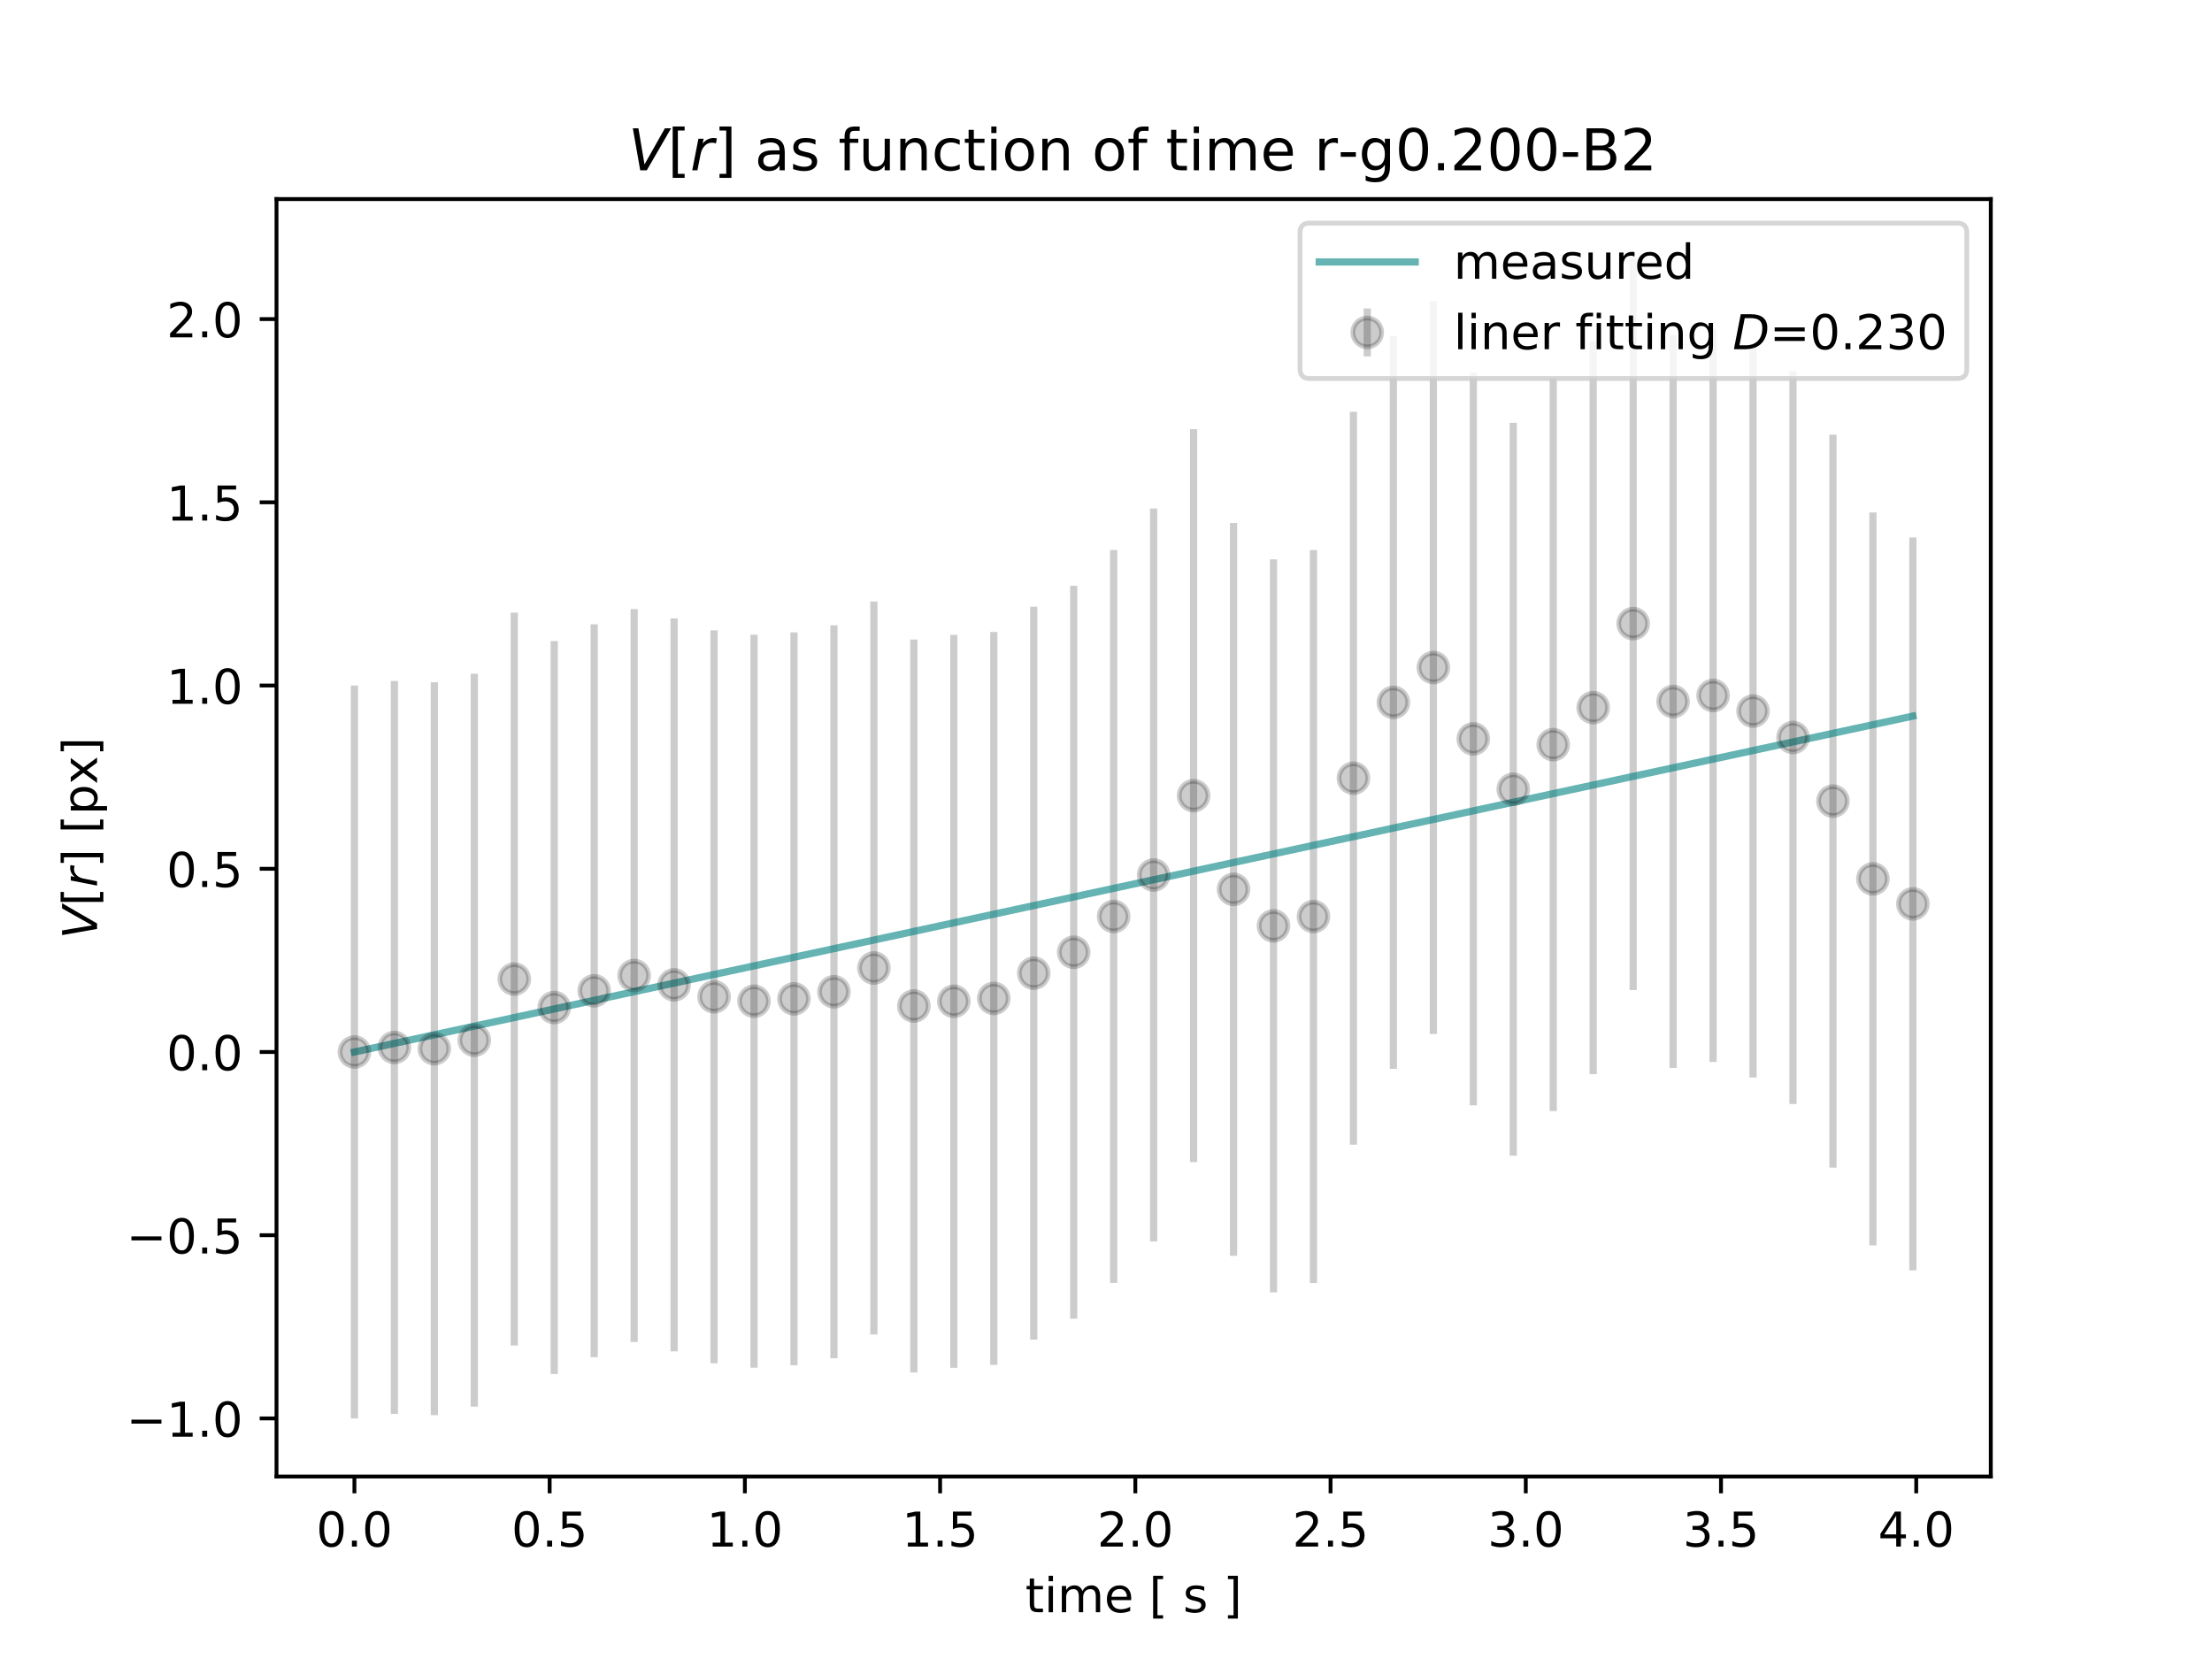 <?xml version="1.0" encoding="utf-8" standalone="no"?>
<!DOCTYPE svg PUBLIC "-//W3C//DTD SVG 1.1//EN"
  "http://www.w3.org/Graphics/SVG/1.1/DTD/svg11.dtd">
<!-- Created with matplotlib (https://matplotlib.org/) -->
<svg height="345.6pt" version="1.1" viewBox="0 0 460.8 345.6" width="460.8pt" xmlns="http://www.w3.org/2000/svg" xmlns:xlink="http://www.w3.org/1999/xlink">
 <defs>
  <style type="text/css">
*{stroke-linecap:butt;stroke-linejoin:round;}
  </style>
 </defs>
 <g id="figure_1">
  <g id="patch_1">
   <path d="M 0 345.6 
L 460.8 345.6 
L 460.8 0 
L 0 0 
z
" style="fill:#ffffff;"/>
  </g>
  <g id="axes_1">
   <g id="patch_2">
    <path d="M 57.6 307.584 
L 414.72 307.584 
L 414.72 41.472 
L 57.6 41.472 
z
" style="fill:#ffffff;"/>
   </g>
   <g id="matplotlib.axis_1">
    <g id="xtick_1">
     <g id="line2d_1">
      <defs>
       <path d="M 0 0 
L 0 3.5 
" id="m4f7526da86" style="stroke:#000000;stroke-width:0.8;"/>
      </defs>
      <g>
       <use style="stroke:#000000;stroke-width:0.8;" x="73.833" xlink:href="#m4f7526da86" y="307.584"/>
      </g>
     </g>
     <g id="text_1">
      <!-- 0.0 -->
      <defs>
       <path d="M 31.781 66.406 
Q 24.172 66.406 20.328 58.906 
Q 16.5 51.422 16.5 36.375 
Q 16.5 21.391 20.328 13.891 
Q 24.172 6.391 31.781 6.391 
Q 39.453 6.391 43.281 13.891 
Q 47.125 21.391 47.125 36.375 
Q 47.125 51.422 43.281 58.906 
Q 39.453 66.406 31.781 66.406 
z
M 31.781 74.219 
Q 44.047 74.219 50.516 64.516 
Q 56.984 54.828 56.984 36.375 
Q 56.984 17.969 50.516 8.266 
Q 44.047 -1.422 31.781 -1.422 
Q 19.531 -1.422 13.062 8.266 
Q 6.594 17.969 6.594 36.375 
Q 6.594 54.828 13.062 64.516 
Q 19.531 74.219 31.781 74.219 
z
" id="DejaVuSans-48"/>
       <path d="M 10.688 12.406 
L 21 12.406 
L 21 0 
L 10.688 0 
z
" id="DejaVuSans-46"/>
      </defs>
      <g transform="translate(65.881 322.182)scale(0.1 -0.1)">
       <use xlink:href="#DejaVuSans-48"/>
       <use x="63.623" xlink:href="#DejaVuSans-46"/>
       <use x="95.41" xlink:href="#DejaVuSans-48"/>
      </g>
     </g>
    </g>
    <g id="xtick_2">
     <g id="line2d_2">
      <g>
       <use style="stroke:#000000;stroke-width:0.8;" x="114.502" xlink:href="#m4f7526da86" y="307.584"/>
      </g>
     </g>
     <g id="text_2">
      <!-- 0.5 -->
      <defs>
       <path d="M 10.797 72.906 
L 49.516 72.906 
L 49.516 64.594 
L 19.828 64.594 
L 19.828 46.734 
Q 21.969 47.469 24.109 47.828 
Q 26.266 48.188 28.422 48.188 
Q 40.625 48.188 47.75 41.5 
Q 54.891 34.812 54.891 23.391 
Q 54.891 11.625 47.562 5.094 
Q 40.234 -1.422 26.906 -1.422 
Q 22.312 -1.422 17.547 -0.641 
Q 12.797 0.141 7.719 1.703 
L 7.719 11.625 
Q 12.109 9.234 16.797 8.062 
Q 21.484 6.891 26.703 6.891 
Q 35.156 6.891 40.078 11.328 
Q 45.016 15.766 45.016 23.391 
Q 45.016 31 40.078 35.438 
Q 35.156 39.891 26.703 39.891 
Q 22.75 39.891 18.812 39.016 
Q 14.891 38.141 10.797 36.281 
z
" id="DejaVuSans-53"/>
      </defs>
      <g transform="translate(106.55 322.182)scale(0.1 -0.1)">
       <use xlink:href="#DejaVuSans-48"/>
       <use x="63.623" xlink:href="#DejaVuSans-46"/>
       <use x="95.41" xlink:href="#DejaVuSans-53"/>
      </g>
     </g>
    </g>
    <g id="xtick_3">
     <g id="line2d_3">
      <g>
       <use style="stroke:#000000;stroke-width:0.8;" x="155.171" xlink:href="#m4f7526da86" y="307.584"/>
      </g>
     </g>
     <g id="text_3">
      <!-- 1.0 -->
      <defs>
       <path d="M 12.406 8.297 
L 28.516 8.297 
L 28.516 63.922 
L 10.984 60.406 
L 10.984 69.391 
L 28.422 72.906 
L 38.281 72.906 
L 38.281 8.297 
L 54.391 8.297 
L 54.391 0 
L 12.406 0 
z
" id="DejaVuSans-49"/>
      </defs>
      <g transform="translate(147.22 322.182)scale(0.1 -0.1)">
       <use xlink:href="#DejaVuSans-49"/>
       <use x="63.623" xlink:href="#DejaVuSans-46"/>
       <use x="95.41" xlink:href="#DejaVuSans-48"/>
      </g>
     </g>
    </g>
    <g id="xtick_4">
     <g id="line2d_4">
      <g>
       <use style="stroke:#000000;stroke-width:0.8;" x="195.84" xlink:href="#m4f7526da86" y="307.584"/>
      </g>
     </g>
     <g id="text_4">
      <!-- 1.5 -->
      <g transform="translate(187.889 322.182)scale(0.1 -0.1)">
       <use xlink:href="#DejaVuSans-49"/>
       <use x="63.623" xlink:href="#DejaVuSans-46"/>
       <use x="95.41" xlink:href="#DejaVuSans-53"/>
      </g>
     </g>
    </g>
    <g id="xtick_5">
     <g id="line2d_5">
      <g>
       <use style="stroke:#000000;stroke-width:0.8;" x="236.51" xlink:href="#m4f7526da86" y="307.584"/>
      </g>
     </g>
     <g id="text_5">
      <!-- 2.0 -->
      <defs>
       <path d="M 19.188 8.297 
L 53.609 8.297 
L 53.609 0 
L 7.328 0 
L 7.328 8.297 
Q 12.938 14.109 22.625 23.891 
Q 32.328 33.688 34.812 36.531 
Q 39.547 41.844 41.422 45.531 
Q 43.312 49.219 43.312 52.781 
Q 43.312 58.594 39.234 62.25 
Q 35.156 65.922 28.609 65.922 
Q 23.969 65.922 18.812 64.312 
Q 13.672 62.703 7.812 59.422 
L 7.812 69.391 
Q 13.766 71.781 18.938 73 
Q 24.125 74.219 28.422 74.219 
Q 39.75 74.219 46.484 68.547 
Q 53.219 62.891 53.219 53.422 
Q 53.219 48.922 51.531 44.891 
Q 49.859 40.875 45.406 35.406 
Q 44.188 33.984 37.641 27.219 
Q 31.109 20.453 19.188 8.297 
z
" id="DejaVuSans-50"/>
      </defs>
      <g transform="translate(228.558 322.182)scale(0.1 -0.1)">
       <use xlink:href="#DejaVuSans-50"/>
       <use x="63.623" xlink:href="#DejaVuSans-46"/>
       <use x="95.41" xlink:href="#DejaVuSans-48"/>
      </g>
     </g>
    </g>
    <g id="xtick_6">
     <g id="line2d_6">
      <g>
       <use style="stroke:#000000;stroke-width:0.8;" x="277.179" xlink:href="#m4f7526da86" y="307.584"/>
      </g>
     </g>
     <g id="text_6">
      <!-- 2.5 -->
      <g transform="translate(269.227 322.182)scale(0.1 -0.1)">
       <use xlink:href="#DejaVuSans-50"/>
       <use x="63.623" xlink:href="#DejaVuSans-46"/>
       <use x="95.41" xlink:href="#DejaVuSans-53"/>
      </g>
     </g>
    </g>
    <g id="xtick_7">
     <g id="line2d_7">
      <g>
       <use style="stroke:#000000;stroke-width:0.8;" x="317.848" xlink:href="#m4f7526da86" y="307.584"/>
      </g>
     </g>
     <g id="text_7">
      <!-- 3.0 -->
      <defs>
       <path d="M 40.578 39.312 
Q 47.656 37.797 51.625 33 
Q 55.609 28.219 55.609 21.188 
Q 55.609 10.406 48.188 4.484 
Q 40.766 -1.422 27.094 -1.422 
Q 22.516 -1.422 17.656 -0.516 
Q 12.797 0.391 7.625 2.203 
L 7.625 11.719 
Q 11.719 9.328 16.594 8.109 
Q 21.484 6.891 26.812 6.891 
Q 36.078 6.891 40.938 10.547 
Q 45.797 14.203 45.797 21.188 
Q 45.797 27.641 41.281 31.266 
Q 36.766 34.906 28.719 34.906 
L 20.219 34.906 
L 20.219 43.016 
L 29.109 43.016 
Q 36.375 43.016 40.234 45.922 
Q 44.094 48.828 44.094 54.297 
Q 44.094 59.906 40.109 62.906 
Q 36.141 65.922 28.719 65.922 
Q 24.656 65.922 20.016 65.031 
Q 15.375 64.156 9.812 62.312 
L 9.812 71.094 
Q 15.438 72.656 20.344 73.438 
Q 25.25 74.219 29.594 74.219 
Q 40.828 74.219 47.359 69.109 
Q 53.906 64.016 53.906 55.328 
Q 53.906 49.266 50.438 45.094 
Q 46.969 40.922 40.578 39.312 
z
" id="DejaVuSans-51"/>
      </defs>
      <g transform="translate(309.897 322.182)scale(0.1 -0.1)">
       <use xlink:href="#DejaVuSans-51"/>
       <use x="63.623" xlink:href="#DejaVuSans-46"/>
       <use x="95.41" xlink:href="#DejaVuSans-48"/>
      </g>
     </g>
    </g>
    <g id="xtick_8">
     <g id="line2d_8">
      <g>
       <use style="stroke:#000000;stroke-width:0.8;" x="358.517" xlink:href="#m4f7526da86" y="307.584"/>
      </g>
     </g>
     <g id="text_8">
      <!-- 3.5 -->
      <g transform="translate(350.566 322.182)scale(0.1 -0.1)">
       <use xlink:href="#DejaVuSans-51"/>
       <use x="63.623" xlink:href="#DejaVuSans-46"/>
       <use x="95.41" xlink:href="#DejaVuSans-53"/>
      </g>
     </g>
    </g>
    <g id="xtick_9">
     <g id="line2d_9">
      <g>
       <use style="stroke:#000000;stroke-width:0.8;" x="399.187" xlink:href="#m4f7526da86" y="307.584"/>
      </g>
     </g>
     <g id="text_9">
      <!-- 4.0 -->
      <defs>
       <path d="M 37.797 64.312 
L 12.891 25.391 
L 37.797 25.391 
z
M 35.203 72.906 
L 47.609 72.906 
L 47.609 25.391 
L 58.016 25.391 
L 58.016 17.188 
L 47.609 17.188 
L 47.609 0 
L 37.797 0 
L 37.797 17.188 
L 4.891 17.188 
L 4.891 26.703 
z
" id="DejaVuSans-52"/>
      </defs>
      <g transform="translate(391.235 322.182)scale(0.1 -0.1)">
       <use xlink:href="#DejaVuSans-52"/>
       <use x="63.623" xlink:href="#DejaVuSans-46"/>
       <use x="95.41" xlink:href="#DejaVuSans-48"/>
      </g>
     </g>
    </g>
    <g id="text_10">
     <!-- time [ s ] -->
     <defs>
      <path d="M 18.312 70.219 
L 18.312 54.688 
L 36.812 54.688 
L 36.812 47.703 
L 18.312 47.703 
L 18.312 18.016 
Q 18.312 11.328 20.141 9.422 
Q 21.969 7.516 27.594 7.516 
L 36.812 7.516 
L 36.812 0 
L 27.594 0 
Q 17.188 0 13.234 3.875 
Q 9.281 7.766 9.281 18.016 
L 9.281 47.703 
L 2.688 47.703 
L 2.688 54.688 
L 9.281 54.688 
L 9.281 70.219 
z
" id="DejaVuSans-116"/>
      <path d="M 9.422 54.688 
L 18.406 54.688 
L 18.406 0 
L 9.422 0 
z
M 9.422 75.984 
L 18.406 75.984 
L 18.406 64.594 
L 9.422 64.594 
z
" id="DejaVuSans-105"/>
      <path d="M 52 44.188 
Q 55.375 50.25 60.062 53.125 
Q 64.75 56 71.094 56 
Q 79.641 56 84.281 50.016 
Q 88.922 44.047 88.922 33.016 
L 88.922 0 
L 79.891 0 
L 79.891 32.719 
Q 79.891 40.578 77.094 44.375 
Q 74.312 48.188 68.609 48.188 
Q 61.625 48.188 57.562 43.547 
Q 53.516 38.922 53.516 30.906 
L 53.516 0 
L 44.484 0 
L 44.484 32.719 
Q 44.484 40.625 41.703 44.406 
Q 38.922 48.188 33.109 48.188 
Q 26.219 48.188 22.156 43.531 
Q 18.109 38.875 18.109 30.906 
L 18.109 0 
L 9.078 0 
L 9.078 54.688 
L 18.109 54.688 
L 18.109 46.188 
Q 21.188 51.219 25.484 53.609 
Q 29.781 56 35.688 56 
Q 41.656 56 45.828 52.969 
Q 50 49.953 52 44.188 
z
" id="DejaVuSans-109"/>
      <path d="M 56.203 29.594 
L 56.203 25.203 
L 14.891 25.203 
Q 15.484 15.922 20.484 11.062 
Q 25.484 6.203 34.422 6.203 
Q 39.594 6.203 44.453 7.469 
Q 49.312 8.734 54.109 11.281 
L 54.109 2.781 
Q 49.266 0.734 44.188 -0.344 
Q 39.109 -1.422 33.891 -1.422 
Q 20.797 -1.422 13.156 6.188 
Q 5.516 13.812 5.516 26.812 
Q 5.516 40.234 12.766 48.109 
Q 20.016 56 32.328 56 
Q 43.359 56 49.781 48.891 
Q 56.203 41.797 56.203 29.594 
z
M 47.219 32.234 
Q 47.125 39.594 43.094 43.984 
Q 39.062 48.391 32.422 48.391 
Q 24.906 48.391 20.391 44.141 
Q 15.875 39.891 15.188 32.172 
z
" id="DejaVuSans-101"/>
      <path id="DejaVuSans-32"/>
      <path d="M 8.594 75.984 
L 29.297 75.984 
L 29.297 69 
L 17.578 69 
L 17.578 -6.203 
L 29.297 -6.203 
L 29.297 -13.188 
L 8.594 -13.188 
z
" id="DejaVuSans-91"/>
      <path d="M 44.281 53.078 
L 44.281 44.578 
Q 40.484 46.531 36.375 47.5 
Q 32.281 48.484 27.875 48.484 
Q 21.188 48.484 17.844 46.438 
Q 14.5 44.391 14.5 40.281 
Q 14.5 37.156 16.891 35.375 
Q 19.281 33.594 26.516 31.984 
L 29.594 31.297 
Q 39.156 29.25 43.188 25.516 
Q 47.219 21.781 47.219 15.094 
Q 47.219 7.469 41.188 3.016 
Q 35.156 -1.422 24.609 -1.422 
Q 20.219 -1.422 15.453 -0.562 
Q 10.688 0.297 5.422 2 
L 5.422 11.281 
Q 10.406 8.688 15.234 7.391 
Q 20.062 6.109 24.812 6.109 
Q 31.156 6.109 34.562 8.281 
Q 37.984 10.453 37.984 14.406 
Q 37.984 18.062 35.516 20.016 
Q 33.062 21.969 24.703 23.781 
L 21.578 24.516 
Q 13.234 26.266 9.516 29.906 
Q 5.812 33.547 5.812 39.891 
Q 5.812 47.609 11.281 51.797 
Q 16.75 56 26.812 56 
Q 31.781 56 36.172 55.266 
Q 40.578 54.547 44.281 53.078 
z
" id="DejaVuSans-115"/>
      <path d="M 30.422 75.984 
L 30.422 -13.188 
L 9.719 -13.188 
L 9.719 -6.203 
L 21.391 -6.203 
L 21.391 69 
L 9.719 69 
L 9.719 75.984 
z
" id="DejaVuSans-93"/>
     </defs>
     <g transform="translate(213.59 335.861)scale(0.1 -0.1)">
      <use xlink:href="#DejaVuSans-116"/>
      <use x="39.209" xlink:href="#DejaVuSans-105"/>
      <use x="66.992" xlink:href="#DejaVuSans-109"/>
      <use x="164.404" xlink:href="#DejaVuSans-101"/>
      <use x="225.928" xlink:href="#DejaVuSans-32"/>
      <use x="257.715" xlink:href="#DejaVuSans-91"/>
      <use x="296.729" xlink:href="#DejaVuSans-32"/>
      <use x="328.516" xlink:href="#DejaVuSans-115"/>
      <use x="380.615" xlink:href="#DejaVuSans-32"/>
      <use x="412.402" xlink:href="#DejaVuSans-93"/>
     </g>
    </g>
   </g>
   <g id="matplotlib.axis_2">
    <g id="ytick_1">
     <g id="line2d_10">
      <defs>
       <path d="M 0 0 
L -3.5 0 
" id="mbb13ec2bfc" style="stroke:#000000;stroke-width:0.8;"/>
      </defs>
      <g>
       <use style="stroke:#000000;stroke-width:0.8;" x="57.6" xlink:href="#mbb13ec2bfc" y="295.488"/>
      </g>
     </g>
     <g id="text_11">
      <!-- −1.0 -->
      <defs>
       <path d="M 10.594 35.5 
L 73.188 35.5 
L 73.188 27.203 
L 10.594 27.203 
z
" id="DejaVuSans-8722"/>
      </defs>
      <g transform="translate(26.317 299.287)scale(0.1 -0.1)">
       <use xlink:href="#DejaVuSans-8722"/>
       <use x="83.789" xlink:href="#DejaVuSans-49"/>
       <use x="147.412" xlink:href="#DejaVuSans-46"/>
       <use x="179.199" xlink:href="#DejaVuSans-48"/>
      </g>
     </g>
    </g>
    <g id="ytick_2">
     <g id="line2d_11">
      <g>
       <use style="stroke:#000000;stroke-width:0.8;" x="57.6" xlink:href="#mbb13ec2bfc" y="257.318"/>
      </g>
     </g>
     <g id="text_12">
      <!-- −0.5 -->
      <g transform="translate(26.317 261.118)scale(0.1 -0.1)">
       <use xlink:href="#DejaVuSans-8722"/>
       <use x="83.789" xlink:href="#DejaVuSans-48"/>
       <use x="147.412" xlink:href="#DejaVuSans-46"/>
       <use x="179.199" xlink:href="#DejaVuSans-53"/>
      </g>
     </g>
    </g>
    <g id="ytick_3">
     <g id="line2d_12">
      <g>
       <use style="stroke:#000000;stroke-width:0.8;" x="57.6" xlink:href="#mbb13ec2bfc" y="219.149"/>
      </g>
     </g>
     <g id="text_13">
      <!-- 0.0 -->
      <g transform="translate(34.697 222.948)scale(0.1 -0.1)">
       <use xlink:href="#DejaVuSans-48"/>
       <use x="63.623" xlink:href="#DejaVuSans-46"/>
       <use x="95.41" xlink:href="#DejaVuSans-48"/>
      </g>
     </g>
    </g>
    <g id="ytick_4">
     <g id="line2d_13">
      <g>
       <use style="stroke:#000000;stroke-width:0.8;" x="57.6" xlink:href="#mbb13ec2bfc" y="180.979"/>
      </g>
     </g>
     <g id="text_14">
      <!-- 0.5 -->
      <g transform="translate(34.697 184.778)scale(0.1 -0.1)">
       <use xlink:href="#DejaVuSans-48"/>
       <use x="63.623" xlink:href="#DejaVuSans-46"/>
       <use x="95.41" xlink:href="#DejaVuSans-53"/>
      </g>
     </g>
    </g>
    <g id="ytick_5">
     <g id="line2d_14">
      <g>
       <use style="stroke:#000000;stroke-width:0.8;" x="57.6" xlink:href="#mbb13ec2bfc" y="142.809"/>
      </g>
     </g>
     <g id="text_15">
      <!-- 1.0 -->
      <g transform="translate(34.697 146.609)scale(0.1 -0.1)">
       <use xlink:href="#DejaVuSans-49"/>
       <use x="63.623" xlink:href="#DejaVuSans-46"/>
       <use x="95.41" xlink:href="#DejaVuSans-48"/>
      </g>
     </g>
    </g>
    <g id="ytick_6">
     <g id="line2d_15">
      <g>
       <use style="stroke:#000000;stroke-width:0.8;" x="57.6" xlink:href="#mbb13ec2bfc" y="104.64"/>
      </g>
     </g>
     <g id="text_16">
      <!-- 1.5 -->
      <g transform="translate(34.697 108.439)scale(0.1 -0.1)">
       <use xlink:href="#DejaVuSans-49"/>
       <use x="63.623" xlink:href="#DejaVuSans-46"/>
       <use x="95.41" xlink:href="#DejaVuSans-53"/>
      </g>
     </g>
    </g>
    <g id="ytick_7">
     <g id="line2d_16">
      <g>
       <use style="stroke:#000000;stroke-width:0.8;" x="57.6" xlink:href="#mbb13ec2bfc" y="66.47"/>
      </g>
     </g>
     <g id="text_17">
      <!-- 2.0 -->
      <g transform="translate(34.697 70.269)scale(0.1 -0.1)">
       <use xlink:href="#DejaVuSans-50"/>
       <use x="63.623" xlink:href="#DejaVuSans-46"/>
       <use x="95.41" xlink:href="#DejaVuSans-48"/>
      </g>
     </g>
    </g>
    <g id="text_18">
     <!-- $V [ r ] $ [px] -->
     <defs>
      <path d="M 20.609 0 
L 7.812 72.906 
L 17.484 72.906 
L 28.078 10.203 
L 63.484 72.906 
L 74.219 72.906 
L 32.078 0 
z
" id="DejaVuSans-Oblique-86"/>
      <path d="M 44.578 46.391 
Q 43.219 47.125 41.453 47.516 
Q 39.703 47.906 37.703 47.906 
Q 30.516 47.906 25.141 42.453 
Q 19.781 37.016 18.016 27.875 
L 12.5 0 
L 3.516 0 
L 14.203 54.688 
L 23.188 54.688 
L 21.484 46.188 
Q 25.047 50.922 30 53.453 
Q 34.969 56 40.578 56 
Q 42.047 56 43.453 55.828 
Q 44.875 55.672 46.297 55.281 
z
" id="DejaVuSans-Oblique-114"/>
      <path d="M 18.109 8.203 
L 18.109 -20.797 
L 9.078 -20.797 
L 9.078 54.688 
L 18.109 54.688 
L 18.109 46.391 
Q 20.953 51.266 25.266 53.625 
Q 29.594 56 35.594 56 
Q 45.562 56 51.781 48.094 
Q 58.016 40.188 58.016 27.297 
Q 58.016 14.406 51.781 6.484 
Q 45.562 -1.422 35.594 -1.422 
Q 29.594 -1.422 25.266 0.953 
Q 20.953 3.328 18.109 8.203 
z
M 48.688 27.297 
Q 48.688 37.203 44.609 42.844 
Q 40.531 48.484 33.406 48.484 
Q 26.266 48.484 22.188 42.844 
Q 18.109 37.203 18.109 27.297 
Q 18.109 17.391 22.188 11.75 
Q 26.266 6.109 33.406 6.109 
Q 40.531 6.109 44.609 11.75 
Q 48.688 17.391 48.688 27.297 
z
" id="DejaVuSans-112"/>
      <path d="M 54.891 54.688 
L 35.109 28.078 
L 55.906 0 
L 45.312 0 
L 29.391 21.484 
L 13.484 0 
L 2.875 0 
L 24.125 28.609 
L 4.688 54.688 
L 15.281 54.688 
L 29.781 35.203 
L 44.281 54.688 
z
" id="DejaVuSans-120"/>
     </defs>
     <g transform="translate(20.217 195.578)rotate(-90)scale(0.1 -0.1)">
      <use transform="translate(0 0.016)" xlink:href="#DejaVuSans-Oblique-86"/>
      <use transform="translate(68.408 0.016)" xlink:href="#DejaVuSans-91"/>
      <use transform="translate(107.422 0.016)" xlink:href="#DejaVuSans-Oblique-114"/>
      <use transform="translate(148.535 0.016)" xlink:href="#DejaVuSans-93"/>
      <use transform="translate(187.549 0.016)" xlink:href="#DejaVuSans-32"/>
      <use transform="translate(219.336 0.016)" xlink:href="#DejaVuSans-91"/>
      <use transform="translate(258.35 0.016)" xlink:href="#DejaVuSans-112"/>
      <use transform="translate(321.826 0.016)" xlink:href="#DejaVuSans-120"/>
      <use transform="translate(381.006 0.016)" xlink:href="#DejaVuSans-93"/>
     </g>
    </g>
   </g>
   <g id="LineCollection_1">
    <path clip-path="url(#p7f2e075f0f)" d="M 73.833 295.488 
L 73.833 142.809 
" style="fill:none;stroke:#000000;stroke-opacity:0.2;stroke-width:1.5;"/>
    <path clip-path="url(#p7f2e075f0f)" d="M 82.157 294.547 
L 82.157 141.869 
" style="fill:none;stroke:#000000;stroke-opacity:0.2;stroke-width:1.5;"/>
    <path clip-path="url(#p7f2e075f0f)" d="M 90.482 294.797 
L 90.482 142.119 
" style="fill:none;stroke:#000000;stroke-opacity:0.2;stroke-width:1.5;"/>
    <path clip-path="url(#p7f2e075f0f)" d="M 98.806 293.032 
L 98.806 140.353 
" style="fill:none;stroke:#000000;stroke-opacity:0.2;stroke-width:1.5;"/>
    <path clip-path="url(#p7f2e075f0f)" d="M 107.131 280.297 
L 107.131 127.618 
" style="fill:none;stroke:#000000;stroke-opacity:0.2;stroke-width:1.5;"/>
    <path clip-path="url(#p7f2e075f0f)" d="M 115.455 286.22 
L 115.455 133.541 
" style="fill:none;stroke:#000000;stroke-opacity:0.2;stroke-width:1.5;"/>
    <path clip-path="url(#p7f2e075f0f)" d="M 123.78 282.739 
L 123.78 130.06 
" style="fill:none;stroke:#000000;stroke-opacity:0.2;stroke-width:1.5;"/>
    <path clip-path="url(#p7f2e075f0f)" d="M 132.104 279.564 
L 132.104 126.886 
" style="fill:none;stroke:#000000;stroke-opacity:0.2;stroke-width:1.5;"/>
    <path clip-path="url(#p7f2e075f0f)" d="M 140.429 281.502 
L 140.429 128.823 
" style="fill:none;stroke:#000000;stroke-opacity:0.2;stroke-width:1.5;"/>
    <path clip-path="url(#p7f2e075f0f)" d="M 148.753 283.987 
L 148.753 131.308 
" style="fill:none;stroke:#000000;stroke-opacity:0.2;stroke-width:1.5;"/>
    <path clip-path="url(#p7f2e075f0f)" d="M 157.077 284.913 
L 157.077 132.234 
" style="fill:none;stroke:#000000;stroke-opacity:0.2;stroke-width:1.5;"/>
    <path clip-path="url(#p7f2e075f0f)" d="M 165.402 284.418 
L 165.402 131.739 
" style="fill:none;stroke:#000000;stroke-opacity:0.2;stroke-width:1.5;"/>
    <path clip-path="url(#p7f2e075f0f)" d="M 173.726 282.944 
L 173.726 130.265 
" style="fill:none;stroke:#000000;stroke-opacity:0.2;stroke-width:1.5;"/>
    <path clip-path="url(#p7f2e075f0f)" d="M 182.051 277.99 
L 182.051 125.311 
" style="fill:none;stroke:#000000;stroke-opacity:0.2;stroke-width:1.5;"/>
    <path clip-path="url(#p7f2e075f0f)" d="M 190.375 285.908 
L 190.375 133.229 
" style="fill:none;stroke:#000000;stroke-opacity:0.2;stroke-width:1.5;"/>
    <path clip-path="url(#p7f2e075f0f)" d="M 198.7 284.929 
L 198.7 132.25 
" style="fill:none;stroke:#000000;stroke-opacity:0.2;stroke-width:1.5;"/>
    <path clip-path="url(#p7f2e075f0f)" d="M 207.024 284.33 
L 207.024 131.652 
" style="fill:none;stroke:#000000;stroke-opacity:0.2;stroke-width:1.5;"/>
    <path clip-path="url(#p7f2e075f0f)" d="M 215.349 279.075 
L 215.349 126.397 
" style="fill:none;stroke:#000000;stroke-opacity:0.2;stroke-width:1.5;"/>
    <path clip-path="url(#p7f2e075f0f)" d="M 223.673 274.708 
L 223.673 122.029 
" style="fill:none;stroke:#000000;stroke-opacity:0.2;stroke-width:1.5;"/>
    <path clip-path="url(#p7f2e075f0f)" d="M 231.998 267.255 
L 231.998 114.576 
" style="fill:none;stroke:#000000;stroke-opacity:0.2;stroke-width:1.5;"/>
    <path clip-path="url(#p7f2e075f0f)" d="M 240.322 258.618 
L 240.322 105.94 
" style="fill:none;stroke:#000000;stroke-opacity:0.2;stroke-width:1.5;"/>
    <path clip-path="url(#p7f2e075f0f)" d="M 248.647 242.092 
L 248.647 89.413 
" style="fill:none;stroke:#000000;stroke-opacity:0.2;stroke-width:1.5;"/>
    <path clip-path="url(#p7f2e075f0f)" d="M 256.971 261.613 
L 256.971 108.934 
" style="fill:none;stroke:#000000;stroke-opacity:0.2;stroke-width:1.5;"/>
    <path clip-path="url(#p7f2e075f0f)" d="M 265.296 269.212 
L 265.296 116.533 
" style="fill:none;stroke:#000000;stroke-opacity:0.2;stroke-width:1.5;"/>
    <path clip-path="url(#p7f2e075f0f)" d="M 273.62 267.273 
L 273.62 114.595 
" style="fill:none;stroke:#000000;stroke-opacity:0.2;stroke-width:1.5;"/>
    <path clip-path="url(#p7f2e075f0f)" d="M 281.945 238.455 
L 281.945 85.777 
" style="fill:none;stroke:#000000;stroke-opacity:0.2;stroke-width:1.5;"/>
    <path clip-path="url(#p7f2e075f0f)" d="M 290.269 222.657 
L 290.269 69.978 
" style="fill:none;stroke:#000000;stroke-opacity:0.2;stroke-width:1.5;"/>
    <path clip-path="url(#p7f2e075f0f)" d="M 298.594 215.397 
L 298.594 62.718 
" style="fill:none;stroke:#000000;stroke-opacity:0.2;stroke-width:1.5;"/>
    <path clip-path="url(#p7f2e075f0f)" d="M 306.918 230.264 
L 306.918 77.585 
" style="fill:none;stroke:#000000;stroke-opacity:0.2;stroke-width:1.5;"/>
    <path clip-path="url(#p7f2e075f0f)" d="M 315.243 240.758 
L 315.243 88.079 
" style="fill:none;stroke:#000000;stroke-opacity:0.2;stroke-width:1.5;"/>
    <path clip-path="url(#p7f2e075f0f)" d="M 323.567 231.461 
L 323.567 78.782 
" style="fill:none;stroke:#000000;stroke-opacity:0.2;stroke-width:1.5;"/>
    <path clip-path="url(#p7f2e075f0f)" d="M 331.891 223.749 
L 331.891 71.07 
" style="fill:none;stroke:#000000;stroke-opacity:0.2;stroke-width:1.5;"/>
    <path clip-path="url(#p7f2e075f0f)" d="M 340.216 206.247 
L 340.216 53.568 
" style="fill:none;stroke:#000000;stroke-opacity:0.2;stroke-width:1.5;"/>
    <path clip-path="url(#p7f2e075f0f)" d="M 348.54 222.476 
L 348.54 69.798 
" style="fill:none;stroke:#000000;stroke-opacity:0.2;stroke-width:1.5;"/>
    <path clip-path="url(#p7f2e075f0f)" d="M 356.865 221.217 
L 356.865 68.538 
" style="fill:none;stroke:#000000;stroke-opacity:0.2;stroke-width:1.5;"/>
    <path clip-path="url(#p7f2e075f0f)" d="M 365.189 224.466 
L 365.189 71.787 
" style="fill:none;stroke:#000000;stroke-opacity:0.2;stroke-width:1.5;"/>
    <path clip-path="url(#p7f2e075f0f)" d="M 373.514 229.977 
L 373.514 77.299 
" style="fill:none;stroke:#000000;stroke-opacity:0.2;stroke-width:1.5;"/>
    <path clip-path="url(#p7f2e075f0f)" d="M 381.838 243.225 
L 381.838 90.546 
" style="fill:none;stroke:#000000;stroke-opacity:0.2;stroke-width:1.5;"/>
    <path clip-path="url(#p7f2e075f0f)" d="M 390.163 259.432 
L 390.163 106.753 
" style="fill:none;stroke:#000000;stroke-opacity:0.2;stroke-width:1.5;"/>
    <path clip-path="url(#p7f2e075f0f)" d="M 398.487 264.633 
L 398.487 111.955 
" style="fill:none;stroke:#000000;stroke-opacity:0.2;stroke-width:1.5;"/>
   </g>
   <g id="line2d_17">
    <path clip-path="url(#p7f2e075f0f)" d="M 73.833 219.149 
L 82.157 217.354 
L 90.482 215.56 
L 98.806 213.766 
L 107.131 211.972 
L 115.455 210.178 
L 123.78 208.383 
L 132.104 206.589 
L 140.429 204.795 
L 148.753 203.001 
L 157.077 201.206 
L 165.402 199.412 
L 173.726 197.618 
L 182.051 195.824 
L 190.375 194.03 
L 198.7 192.235 
L 207.024 190.441 
L 215.349 188.647 
L 223.673 186.853 
L 231.998 185.058 
L 240.322 183.264 
L 248.647 181.47 
L 256.971 179.676 
L 265.296 177.881 
L 273.62 176.087 
L 281.945 174.293 
L 290.269 172.499 
L 298.594 170.705 
L 306.918 168.91 
L 315.243 167.116 
L 323.567 165.322 
L 331.891 163.528 
L 340.216 161.733 
L 348.54 159.939 
L 356.865 158.145 
L 365.189 156.351 
L 373.514 154.556 
L 381.838 152.762 
L 390.163 150.968 
L 398.487 149.174 
" style="fill:none;stroke:#008080;stroke-linecap:square;stroke-opacity:0.6;stroke-width:1.5;"/>
   </g>
   <g id="line2d_18">
    <defs>
     <path d="M 0 3 
C 0.796 3 1.559 2.684 2.121 2.121 
C 2.684 1.559 3 0.796 3 0 
C 3 -0.796 2.684 -1.559 2.121 -2.121 
C 1.559 -2.684 0.796 -3 0 -3 
C -0.796 -3 -1.559 -2.684 -2.121 -2.121 
C -2.684 -1.559 -3 -0.796 -3 0 
C -3 0.796 -2.684 1.559 -2.121 2.121 
C -1.559 2.684 -0.796 3 0 3 
z
" id="m000d3acf23" style="stroke:#000000;stroke-opacity:0.2;"/>
    </defs>
    <g clip-path="url(#p7f2e075f0f)">
     <use style="fill-opacity:0.2;stroke:#000000;stroke-opacity:0.2;" x="73.833" xlink:href="#m000d3acf23" y="219.149"/>
     <use style="fill-opacity:0.2;stroke:#000000;stroke-opacity:0.2;" x="82.157" xlink:href="#m000d3acf23" y="218.208"/>
     <use style="fill-opacity:0.2;stroke:#000000;stroke-opacity:0.2;" x="90.482" xlink:href="#m000d3acf23" y="218.458"/>
     <use style="fill-opacity:0.2;stroke:#000000;stroke-opacity:0.2;" x="98.806" xlink:href="#m000d3acf23" y="216.692"/>
     <use style="fill-opacity:0.2;stroke:#000000;stroke-opacity:0.2;" x="107.131" xlink:href="#m000d3acf23" y="203.958"/>
     <use style="fill-opacity:0.2;stroke:#000000;stroke-opacity:0.2;" x="115.455" xlink:href="#m000d3acf23" y="209.881"/>
     <use style="fill-opacity:0.2;stroke:#000000;stroke-opacity:0.2;" x="123.78" xlink:href="#m000d3acf23" y="206.4"/>
     <use style="fill-opacity:0.2;stroke:#000000;stroke-opacity:0.2;" x="132.104" xlink:href="#m000d3acf23" y="203.225"/>
     <use style="fill-opacity:0.2;stroke:#000000;stroke-opacity:0.2;" x="140.429" xlink:href="#m000d3acf23" y="205.163"/>
     <use style="fill-opacity:0.2;stroke:#000000;stroke-opacity:0.2;" x="148.753" xlink:href="#m000d3acf23" y="207.647"/>
     <use style="fill-opacity:0.2;stroke:#000000;stroke-opacity:0.2;" x="157.077" xlink:href="#m000d3acf23" y="208.574"/>
     <use style="fill-opacity:0.2;stroke:#000000;stroke-opacity:0.2;" x="165.402" xlink:href="#m000d3acf23" y="208.078"/>
     <use style="fill-opacity:0.2;stroke:#000000;stroke-opacity:0.2;" x="173.726" xlink:href="#m000d3acf23" y="206.604"/>
     <use style="fill-opacity:0.2;stroke:#000000;stroke-opacity:0.2;" x="182.051" xlink:href="#m000d3acf23" y="201.65"/>
     <use style="fill-opacity:0.2;stroke:#000000;stroke-opacity:0.2;" x="190.375" xlink:href="#m000d3acf23" y="209.569"/>
     <use style="fill-opacity:0.2;stroke:#000000;stroke-opacity:0.2;" x="198.7" xlink:href="#m000d3acf23" y="208.59"/>
     <use style="fill-opacity:0.2;stroke:#000000;stroke-opacity:0.2;" x="207.024" xlink:href="#m000d3acf23" y="207.991"/>
     <use style="fill-opacity:0.2;stroke:#000000;stroke-opacity:0.2;" x="215.349" xlink:href="#m000d3acf23" y="202.736"/>
     <use style="fill-opacity:0.2;stroke:#000000;stroke-opacity:0.2;" x="223.673" xlink:href="#m000d3acf23" y="198.369"/>
     <use style="fill-opacity:0.2;stroke:#000000;stroke-opacity:0.2;" x="231.998" xlink:href="#m000d3acf23" y="190.916"/>
     <use style="fill-opacity:0.2;stroke:#000000;stroke-opacity:0.2;" x="240.322" xlink:href="#m000d3acf23" y="182.279"/>
     <use style="fill-opacity:0.2;stroke:#000000;stroke-opacity:0.2;" x="248.647" xlink:href="#m000d3acf23" y="165.752"/>
     <use style="fill-opacity:0.2;stroke:#000000;stroke-opacity:0.2;" x="256.971" xlink:href="#m000d3acf23" y="185.273"/>
     <use style="fill-opacity:0.2;stroke:#000000;stroke-opacity:0.2;" x="265.296" xlink:href="#m000d3acf23" y="192.872"/>
     <use style="fill-opacity:0.2;stroke:#000000;stroke-opacity:0.2;" x="273.62" xlink:href="#m000d3acf23" y="190.934"/>
     <use style="fill-opacity:0.2;stroke:#000000;stroke-opacity:0.2;" x="281.945" xlink:href="#m000d3acf23" y="162.116"/>
     <use style="fill-opacity:0.2;stroke:#000000;stroke-opacity:0.2;" x="290.269" xlink:href="#m000d3acf23" y="146.318"/>
     <use style="fill-opacity:0.2;stroke:#000000;stroke-opacity:0.2;" x="298.594" xlink:href="#m000d3acf23" y="139.058"/>
     <use style="fill-opacity:0.2;stroke:#000000;stroke-opacity:0.2;" x="306.918" xlink:href="#m000d3acf23" y="153.924"/>
     <use style="fill-opacity:0.2;stroke:#000000;stroke-opacity:0.2;" x="315.243" xlink:href="#m000d3acf23" y="164.418"/>
     <use style="fill-opacity:0.2;stroke:#000000;stroke-opacity:0.2;" x="323.567" xlink:href="#m000d3acf23" y="155.121"/>
     <use style="fill-opacity:0.2;stroke:#000000;stroke-opacity:0.2;" x="331.891" xlink:href="#m000d3acf23" y="147.409"/>
     <use style="fill-opacity:0.2;stroke:#000000;stroke-opacity:0.2;" x="340.216" xlink:href="#m000d3acf23" y="129.907"/>
     <use style="fill-opacity:0.2;stroke:#000000;stroke-opacity:0.2;" x="348.54" xlink:href="#m000d3acf23" y="146.137"/>
     <use style="fill-opacity:0.2;stroke:#000000;stroke-opacity:0.2;" x="356.865" xlink:href="#m000d3acf23" y="144.878"/>
     <use style="fill-opacity:0.2;stroke:#000000;stroke-opacity:0.2;" x="365.189" xlink:href="#m000d3acf23" y="148.127"/>
     <use style="fill-opacity:0.2;stroke:#000000;stroke-opacity:0.2;" x="373.514" xlink:href="#m000d3acf23" y="153.638"/>
     <use style="fill-opacity:0.2;stroke:#000000;stroke-opacity:0.2;" x="381.838" xlink:href="#m000d3acf23" y="166.885"/>
     <use style="fill-opacity:0.2;stroke:#000000;stroke-opacity:0.2;" x="390.163" xlink:href="#m000d3acf23" y="183.093"/>
     <use style="fill-opacity:0.2;stroke:#000000;stroke-opacity:0.2;" x="398.487" xlink:href="#m000d3acf23" y="188.294"/>
    </g>
   </g>
   <g id="patch_3">
    <path d="M 57.6 307.584 
L 57.6 41.472 
" style="fill:none;stroke:#000000;stroke-linecap:square;stroke-linejoin:miter;stroke-width:0.8;"/>
   </g>
   <g id="patch_4">
    <path d="M 414.72 307.584 
L 414.72 41.472 
" style="fill:none;stroke:#000000;stroke-linecap:square;stroke-linejoin:miter;stroke-width:0.8;"/>
   </g>
   <g id="patch_5">
    <path d="M 57.6 307.584 
L 414.72 307.584 
" style="fill:none;stroke:#000000;stroke-linecap:square;stroke-linejoin:miter;stroke-width:0.8;"/>
   </g>
   <g id="patch_6">
    <path d="M 57.6 41.472 
L 414.72 41.472 
" style="fill:none;stroke:#000000;stroke-linecap:square;stroke-linejoin:miter;stroke-width:0.8;"/>
   </g>
   <g id="text_19">
    <!--  $ V [ r ] $ as function of time r-g0.200-B2 -->
    <defs>
     <path d="M 34.281 27.484 
Q 23.391 27.484 19.188 25 
Q 14.984 22.516 14.984 16.5 
Q 14.984 11.719 18.141 8.906 
Q 21.297 6.109 26.703 6.109 
Q 34.188 6.109 38.703 11.406 
Q 43.219 16.703 43.219 25.484 
L 43.219 27.484 
z
M 52.203 31.203 
L 52.203 0 
L 43.219 0 
L 43.219 8.297 
Q 40.141 3.328 35.547 0.953 
Q 30.953 -1.422 24.312 -1.422 
Q 15.922 -1.422 10.953 3.297 
Q 6 8.016 6 15.922 
Q 6 25.141 12.172 29.828 
Q 18.359 34.516 30.609 34.516 
L 43.219 34.516 
L 43.219 35.406 
Q 43.219 41.609 39.141 45 
Q 35.062 48.391 27.688 48.391 
Q 23 48.391 18.547 47.266 
Q 14.109 46.141 10.016 43.891 
L 10.016 52.203 
Q 14.938 54.109 19.578 55.047 
Q 24.219 56 28.609 56 
Q 40.484 56 46.344 49.844 
Q 52.203 43.703 52.203 31.203 
z
" id="DejaVuSans-97"/>
     <path d="M 37.109 75.984 
L 37.109 68.5 
L 28.516 68.5 
Q 23.688 68.5 21.797 66.547 
Q 19.922 64.594 19.922 59.516 
L 19.922 54.688 
L 34.719 54.688 
L 34.719 47.703 
L 19.922 47.703 
L 19.922 0 
L 10.891 0 
L 10.891 47.703 
L 2.297 47.703 
L 2.297 54.688 
L 10.891 54.688 
L 10.891 58.5 
Q 10.891 67.625 15.141 71.797 
Q 19.391 75.984 28.609 75.984 
z
" id="DejaVuSans-102"/>
     <path d="M 8.5 21.578 
L 8.5 54.688 
L 17.484 54.688 
L 17.484 21.922 
Q 17.484 14.156 20.5 10.266 
Q 23.531 6.391 29.594 6.391 
Q 36.859 6.391 41.078 11.031 
Q 45.312 15.672 45.312 23.688 
L 45.312 54.688 
L 54.297 54.688 
L 54.297 0 
L 45.312 0 
L 45.312 8.406 
Q 42.047 3.422 37.719 1 
Q 33.406 -1.422 27.688 -1.422 
Q 18.266 -1.422 13.375 4.438 
Q 8.5 10.297 8.5 21.578 
z
M 31.109 56 
z
" id="DejaVuSans-117"/>
     <path d="M 54.891 33.016 
L 54.891 0 
L 45.906 0 
L 45.906 32.719 
Q 45.906 40.484 42.875 44.328 
Q 39.844 48.188 33.797 48.188 
Q 26.516 48.188 22.312 43.547 
Q 18.109 38.922 18.109 30.906 
L 18.109 0 
L 9.078 0 
L 9.078 54.688 
L 18.109 54.688 
L 18.109 46.188 
Q 21.344 51.125 25.703 53.562 
Q 30.078 56 35.797 56 
Q 45.219 56 50.047 50.172 
Q 54.891 44.344 54.891 33.016 
z
" id="DejaVuSans-110"/>
     <path d="M 48.781 52.594 
L 48.781 44.188 
Q 44.969 46.297 41.141 47.344 
Q 37.312 48.391 33.406 48.391 
Q 24.656 48.391 19.812 42.844 
Q 14.984 37.312 14.984 27.297 
Q 14.984 17.281 19.812 11.734 
Q 24.656 6.203 33.406 6.203 
Q 37.312 6.203 41.141 7.25 
Q 44.969 8.297 48.781 10.406 
L 48.781 2.094 
Q 45.016 0.344 40.984 -0.531 
Q 36.969 -1.422 32.422 -1.422 
Q 20.062 -1.422 12.781 6.344 
Q 5.516 14.109 5.516 27.297 
Q 5.516 40.672 12.859 48.328 
Q 20.219 56 33.016 56 
Q 37.156 56 41.109 55.141 
Q 45.062 54.297 48.781 52.594 
z
" id="DejaVuSans-99"/>
     <path d="M 30.609 48.391 
Q 23.391 48.391 19.188 42.75 
Q 14.984 37.109 14.984 27.297 
Q 14.984 17.484 19.156 11.844 
Q 23.344 6.203 30.609 6.203 
Q 37.797 6.203 41.984 11.859 
Q 46.188 17.531 46.188 27.297 
Q 46.188 37.016 41.984 42.703 
Q 37.797 48.391 30.609 48.391 
z
M 30.609 56 
Q 42.328 56 49.016 48.375 
Q 55.719 40.766 55.719 27.297 
Q 55.719 13.875 49.016 6.219 
Q 42.328 -1.422 30.609 -1.422 
Q 18.844 -1.422 12.172 6.219 
Q 5.516 13.875 5.516 27.297 
Q 5.516 40.766 12.172 48.375 
Q 18.844 56 30.609 56 
z
" id="DejaVuSans-111"/>
     <path d="M 41.109 46.297 
Q 39.594 47.172 37.812 47.578 
Q 36.031 48 33.891 48 
Q 26.266 48 22.188 43.047 
Q 18.109 38.094 18.109 28.812 
L 18.109 0 
L 9.078 0 
L 9.078 54.688 
L 18.109 54.688 
L 18.109 46.188 
Q 20.953 51.172 25.484 53.578 
Q 30.031 56 36.531 56 
Q 37.453 56 38.578 55.875 
Q 39.703 55.766 41.062 55.516 
z
" id="DejaVuSans-114"/>
     <path d="M 4.891 31.391 
L 31.203 31.391 
L 31.203 23.391 
L 4.891 23.391 
z
" id="DejaVuSans-45"/>
     <path d="M 45.406 27.984 
Q 45.406 37.75 41.375 43.109 
Q 37.359 48.484 30.078 48.484 
Q 22.859 48.484 18.828 43.109 
Q 14.797 37.75 14.797 27.984 
Q 14.797 18.266 18.828 12.891 
Q 22.859 7.516 30.078 7.516 
Q 37.359 7.516 41.375 12.891 
Q 45.406 18.266 45.406 27.984 
z
M 54.391 6.781 
Q 54.391 -7.172 48.188 -13.984 
Q 42 -20.797 29.203 -20.797 
Q 24.469 -20.797 20.266 -20.094 
Q 16.062 -19.391 12.109 -17.922 
L 12.109 -9.188 
Q 16.062 -11.328 19.922 -12.344 
Q 23.781 -13.375 27.781 -13.375 
Q 36.625 -13.375 41.016 -8.766 
Q 45.406 -4.156 45.406 5.172 
L 45.406 9.625 
Q 42.625 4.781 38.281 2.391 
Q 33.938 0 27.875 0 
Q 17.828 0 11.672 7.656 
Q 5.516 15.328 5.516 27.984 
Q 5.516 40.672 11.672 48.328 
Q 17.828 56 27.875 56 
Q 33.938 56 38.281 53.609 
Q 42.625 51.219 45.406 46.391 
L 45.406 54.688 
L 54.391 54.688 
z
" id="DejaVuSans-103"/>
     <path d="M 19.672 34.812 
L 19.672 8.109 
L 35.5 8.109 
Q 43.453 8.109 47.281 11.406 
Q 51.125 14.703 51.125 21.484 
Q 51.125 28.328 47.281 31.562 
Q 43.453 34.812 35.5 34.812 
z
M 19.672 64.797 
L 19.672 42.828 
L 34.281 42.828 
Q 41.5 42.828 45.031 45.531 
Q 48.578 48.25 48.578 53.812 
Q 48.578 59.328 45.031 62.062 
Q 41.5 64.797 34.281 64.797 
z
M 9.812 72.906 
L 35.016 72.906 
Q 46.297 72.906 52.391 68.219 
Q 58.5 63.531 58.5 54.891 
Q 58.5 48.188 55.375 44.234 
Q 52.25 40.281 46.188 39.312 
Q 53.469 37.75 57.5 32.781 
Q 61.531 27.828 61.531 20.406 
Q 61.531 10.641 54.891 5.312 
Q 48.25 0 35.984 0 
L 9.812 0 
z
" id="DejaVuSans-66"/>
    </defs>
    <g transform="translate(127.08 35.472)scale(0.12 -0.12)">
     <use transform="translate(0 0.016)" xlink:href="#DejaVuSans-32"/>
     <use transform="translate(31.787 0.016)" xlink:href="#DejaVuSans-Oblique-86"/>
     <use transform="translate(100.195 0.016)" xlink:href="#DejaVuSans-91"/>
     <use transform="translate(139.209 0.016)" xlink:href="#DejaVuSans-Oblique-114"/>
     <use transform="translate(180.322 0.016)" xlink:href="#DejaVuSans-93"/>
     <use transform="translate(219.336 0.016)" xlink:href="#DejaVuSans-32"/>
     <use transform="translate(251.123 0.016)" xlink:href="#DejaVuSans-97"/>
     <use transform="translate(312.402 0.016)" xlink:href="#DejaVuSans-115"/>
     <use transform="translate(364.502 0.016)" xlink:href="#DejaVuSans-32"/>
     <use transform="translate(396.289 0.016)" xlink:href="#DejaVuSans-102"/>
     <use transform="translate(431.494 0.016)" xlink:href="#DejaVuSans-117"/>
     <use transform="translate(494.873 0.016)" xlink:href="#DejaVuSans-110"/>
     <use transform="translate(558.252 0.016)" xlink:href="#DejaVuSans-99"/>
     <use transform="translate(613.232 0.016)" xlink:href="#DejaVuSans-116"/>
     <use transform="translate(652.441 0.016)" xlink:href="#DejaVuSans-105"/>
     <use transform="translate(680.225 0.016)" xlink:href="#DejaVuSans-111"/>
     <use transform="translate(741.406 0.016)" xlink:href="#DejaVuSans-110"/>
     <use transform="translate(804.785 0.016)" xlink:href="#DejaVuSans-32"/>
     <use transform="translate(836.572 0.016)" xlink:href="#DejaVuSans-111"/>
     <use transform="translate(897.754 0.016)" xlink:href="#DejaVuSans-102"/>
     <use transform="translate(932.959 0.016)" xlink:href="#DejaVuSans-32"/>
     <use transform="translate(964.746 0.016)" xlink:href="#DejaVuSans-116"/>
     <use transform="translate(1003.955 0.016)" xlink:href="#DejaVuSans-105"/>
     <use transform="translate(1031.738 0.016)" xlink:href="#DejaVuSans-109"/>
     <use transform="translate(1129.15 0.016)" xlink:href="#DejaVuSans-101"/>
     <use transform="translate(1190.674 0.016)" xlink:href="#DejaVuSans-32"/>
     <use transform="translate(1222.461 0.016)" xlink:href="#DejaVuSans-114"/>
     <use transform="translate(1263.574 0.016)" xlink:href="#DejaVuSans-45"/>
     <use transform="translate(1299.658 0.016)" xlink:href="#DejaVuSans-103"/>
     <use transform="translate(1363.135 0.016)" xlink:href="#DejaVuSans-48"/>
     <use transform="translate(1426.758 0.016)" xlink:href="#DejaVuSans-46"/>
     <use transform="translate(1458.467 0.016)" xlink:href="#DejaVuSans-50"/>
     <use transform="translate(1522.09 0.016)" xlink:href="#DejaVuSans-48"/>
     <use transform="translate(1585.713 0.016)" xlink:href="#DejaVuSans-48"/>
     <use transform="translate(1649.336 0.016)" xlink:href="#DejaVuSans-45"/>
     <use transform="translate(1685.42 0.016)" xlink:href="#DejaVuSans-66"/>
     <use transform="translate(1754.023 0.016)" xlink:href="#DejaVuSans-50"/>
    </g>
   </g>
   <g id="legend_1">
    <g id="patch_7">
     <path d="M 272.82 78.85 
L 407.72 78.85 
Q 409.72 78.85 409.72 76.85 
L 409.72 48.472 
Q 409.72 46.472 407.72 46.472 
L 272.82 46.472 
Q 270.82 46.472 270.82 48.472 
L 270.82 76.85 
Q 270.82 78.85 272.82 78.85 
z
" style="fill:#ffffff;opacity:0.8;stroke:#cccccc;stroke-linejoin:miter;"/>
    </g>
    <g id="line2d_19">
     <path d="M 274.82 54.57 
L 294.82 54.57 
" style="fill:none;stroke:#008080;stroke-linecap:square;stroke-opacity:0.6;stroke-width:1.5;"/>
    </g>
    <g id="line2d_20"/>
    <g id="text_20">
     <!-- measured -->
     <defs>
      <path d="M 45.406 46.391 
L 45.406 75.984 
L 54.391 75.984 
L 54.391 0 
L 45.406 0 
L 45.406 8.203 
Q 42.578 3.328 38.25 0.953 
Q 33.938 -1.422 27.875 -1.422 
Q 17.969 -1.422 11.734 6.484 
Q 5.516 14.406 5.516 27.297 
Q 5.516 40.188 11.734 48.094 
Q 17.969 56 27.875 56 
Q 33.938 56 38.25 53.625 
Q 42.578 51.266 45.406 46.391 
z
M 14.797 27.297 
Q 14.797 17.391 18.875 11.75 
Q 22.953 6.109 30.078 6.109 
Q 37.203 6.109 41.297 11.75 
Q 45.406 17.391 45.406 27.297 
Q 45.406 37.203 41.297 42.844 
Q 37.203 48.484 30.078 48.484 
Q 22.953 48.484 18.875 42.844 
Q 14.797 37.203 14.797 27.297 
z
" id="DejaVuSans-100"/>
     </defs>
     <g transform="translate(302.82 58.07)scale(0.1 -0.1)">
      <use xlink:href="#DejaVuSans-109"/>
      <use x="97.412" xlink:href="#DejaVuSans-101"/>
      <use x="158.936" xlink:href="#DejaVuSans-97"/>
      <use x="220.215" xlink:href="#DejaVuSans-115"/>
      <use x="272.314" xlink:href="#DejaVuSans-117"/>
      <use x="335.693" xlink:href="#DejaVuSans-114"/>
      <use x="376.775" xlink:href="#DejaVuSans-101"/>
      <use x="438.299" xlink:href="#DejaVuSans-100"/>
     </g>
    </g>
    <g id="LineCollection_2">
     <path d="M 284.82 74.25 
L 284.82 64.25 
" style="fill:none;stroke:#000000;stroke-opacity:0.2;stroke-width:1.5;"/>
    </g>
    <g id="line2d_21"/>
    <g id="line2d_22">
     <g>
      <use style="fill-opacity:0.2;stroke:#000000;stroke-opacity:0.2;" x="284.82" xlink:href="#m000d3acf23" y="69.25"/>
     </g>
    </g>
    <g id="text_21">
     <!-- liner fitting $D$=0.230 -->
     <defs>
      <path d="M 9.422 75.984 
L 18.406 75.984 
L 18.406 0 
L 9.422 0 
z
" id="DejaVuSans-108"/>
      <path d="M 16.891 72.906 
L 38.094 72.906 
Q 54.984 72.906 63.594 65.75 
Q 72.219 58.594 72.219 44.484 
Q 72.219 35.156 68.938 26.531 
Q 65.672 17.922 59.906 12.016 
Q 54.109 5.953 45.172 2.969 
Q 36.234 0 24.031 0 
L 2.688 0 
z
M 25.203 64.797 
L 14.203 8.109 
L 27.094 8.109 
Q 43.656 8.109 52.734 17.625 
Q 61.812 27.156 61.812 44.484 
Q 61.812 54.984 55.953 59.891 
Q 50.094 64.797 37.594 64.797 
z
" id="DejaVuSans-Oblique-68"/>
      <path d="M 10.594 45.406 
L 73.188 45.406 
L 73.188 37.203 
L 10.594 37.203 
z
M 10.594 25.484 
L 73.188 25.484 
L 73.188 17.188 
L 10.594 17.188 
z
" id="DejaVuSans-61"/>
     </defs>
     <g transform="translate(302.82 72.75)scale(0.1 -0.1)">
      <use transform="translate(0 0.016)" xlink:href="#DejaVuSans-108"/>
      <use transform="translate(27.783 0.016)" xlink:href="#DejaVuSans-105"/>
      <use transform="translate(55.566 0.016)" xlink:href="#DejaVuSans-110"/>
      <use transform="translate(118.945 0.016)" xlink:href="#DejaVuSans-101"/>
      <use transform="translate(180.469 0.016)" xlink:href="#DejaVuSans-114"/>
      <use transform="translate(221.582 0.016)" xlink:href="#DejaVuSans-32"/>
      <use transform="translate(253.369 0.016)" xlink:href="#DejaVuSans-102"/>
      <use transform="translate(288.574 0.016)" xlink:href="#DejaVuSans-105"/>
      <use transform="translate(316.357 0.016)" xlink:href="#DejaVuSans-116"/>
      <use transform="translate(355.566 0.016)" xlink:href="#DejaVuSans-116"/>
      <use transform="translate(394.775 0.016)" xlink:href="#DejaVuSans-105"/>
      <use transform="translate(422.559 0.016)" xlink:href="#DejaVuSans-110"/>
      <use transform="translate(485.938 0.016)" xlink:href="#DejaVuSans-103"/>
      <use transform="translate(549.414 0.016)" xlink:href="#DejaVuSans-32"/>
      <use transform="translate(581.201 0.016)" xlink:href="#DejaVuSans-Oblique-68"/>
      <use transform="translate(658.203 0.016)" xlink:href="#DejaVuSans-61"/>
      <use transform="translate(741.992 0.016)" xlink:href="#DejaVuSans-48"/>
      <use transform="translate(805.615 0.016)" xlink:href="#DejaVuSans-46"/>
      <use transform="translate(837.324 0.016)" xlink:href="#DejaVuSans-50"/>
      <use transform="translate(900.947 0.016)" xlink:href="#DejaVuSans-51"/>
      <use transform="translate(964.57 0.016)" xlink:href="#DejaVuSans-48"/>
     </g>
    </g>
   </g>
  </g>
 </g>
 <defs>
  <clipPath id="p7f2e075f0f">
   <rect height="266.112" width="357.12" x="57.6" y="41.472"/>
  </clipPath>
 </defs>
</svg>
